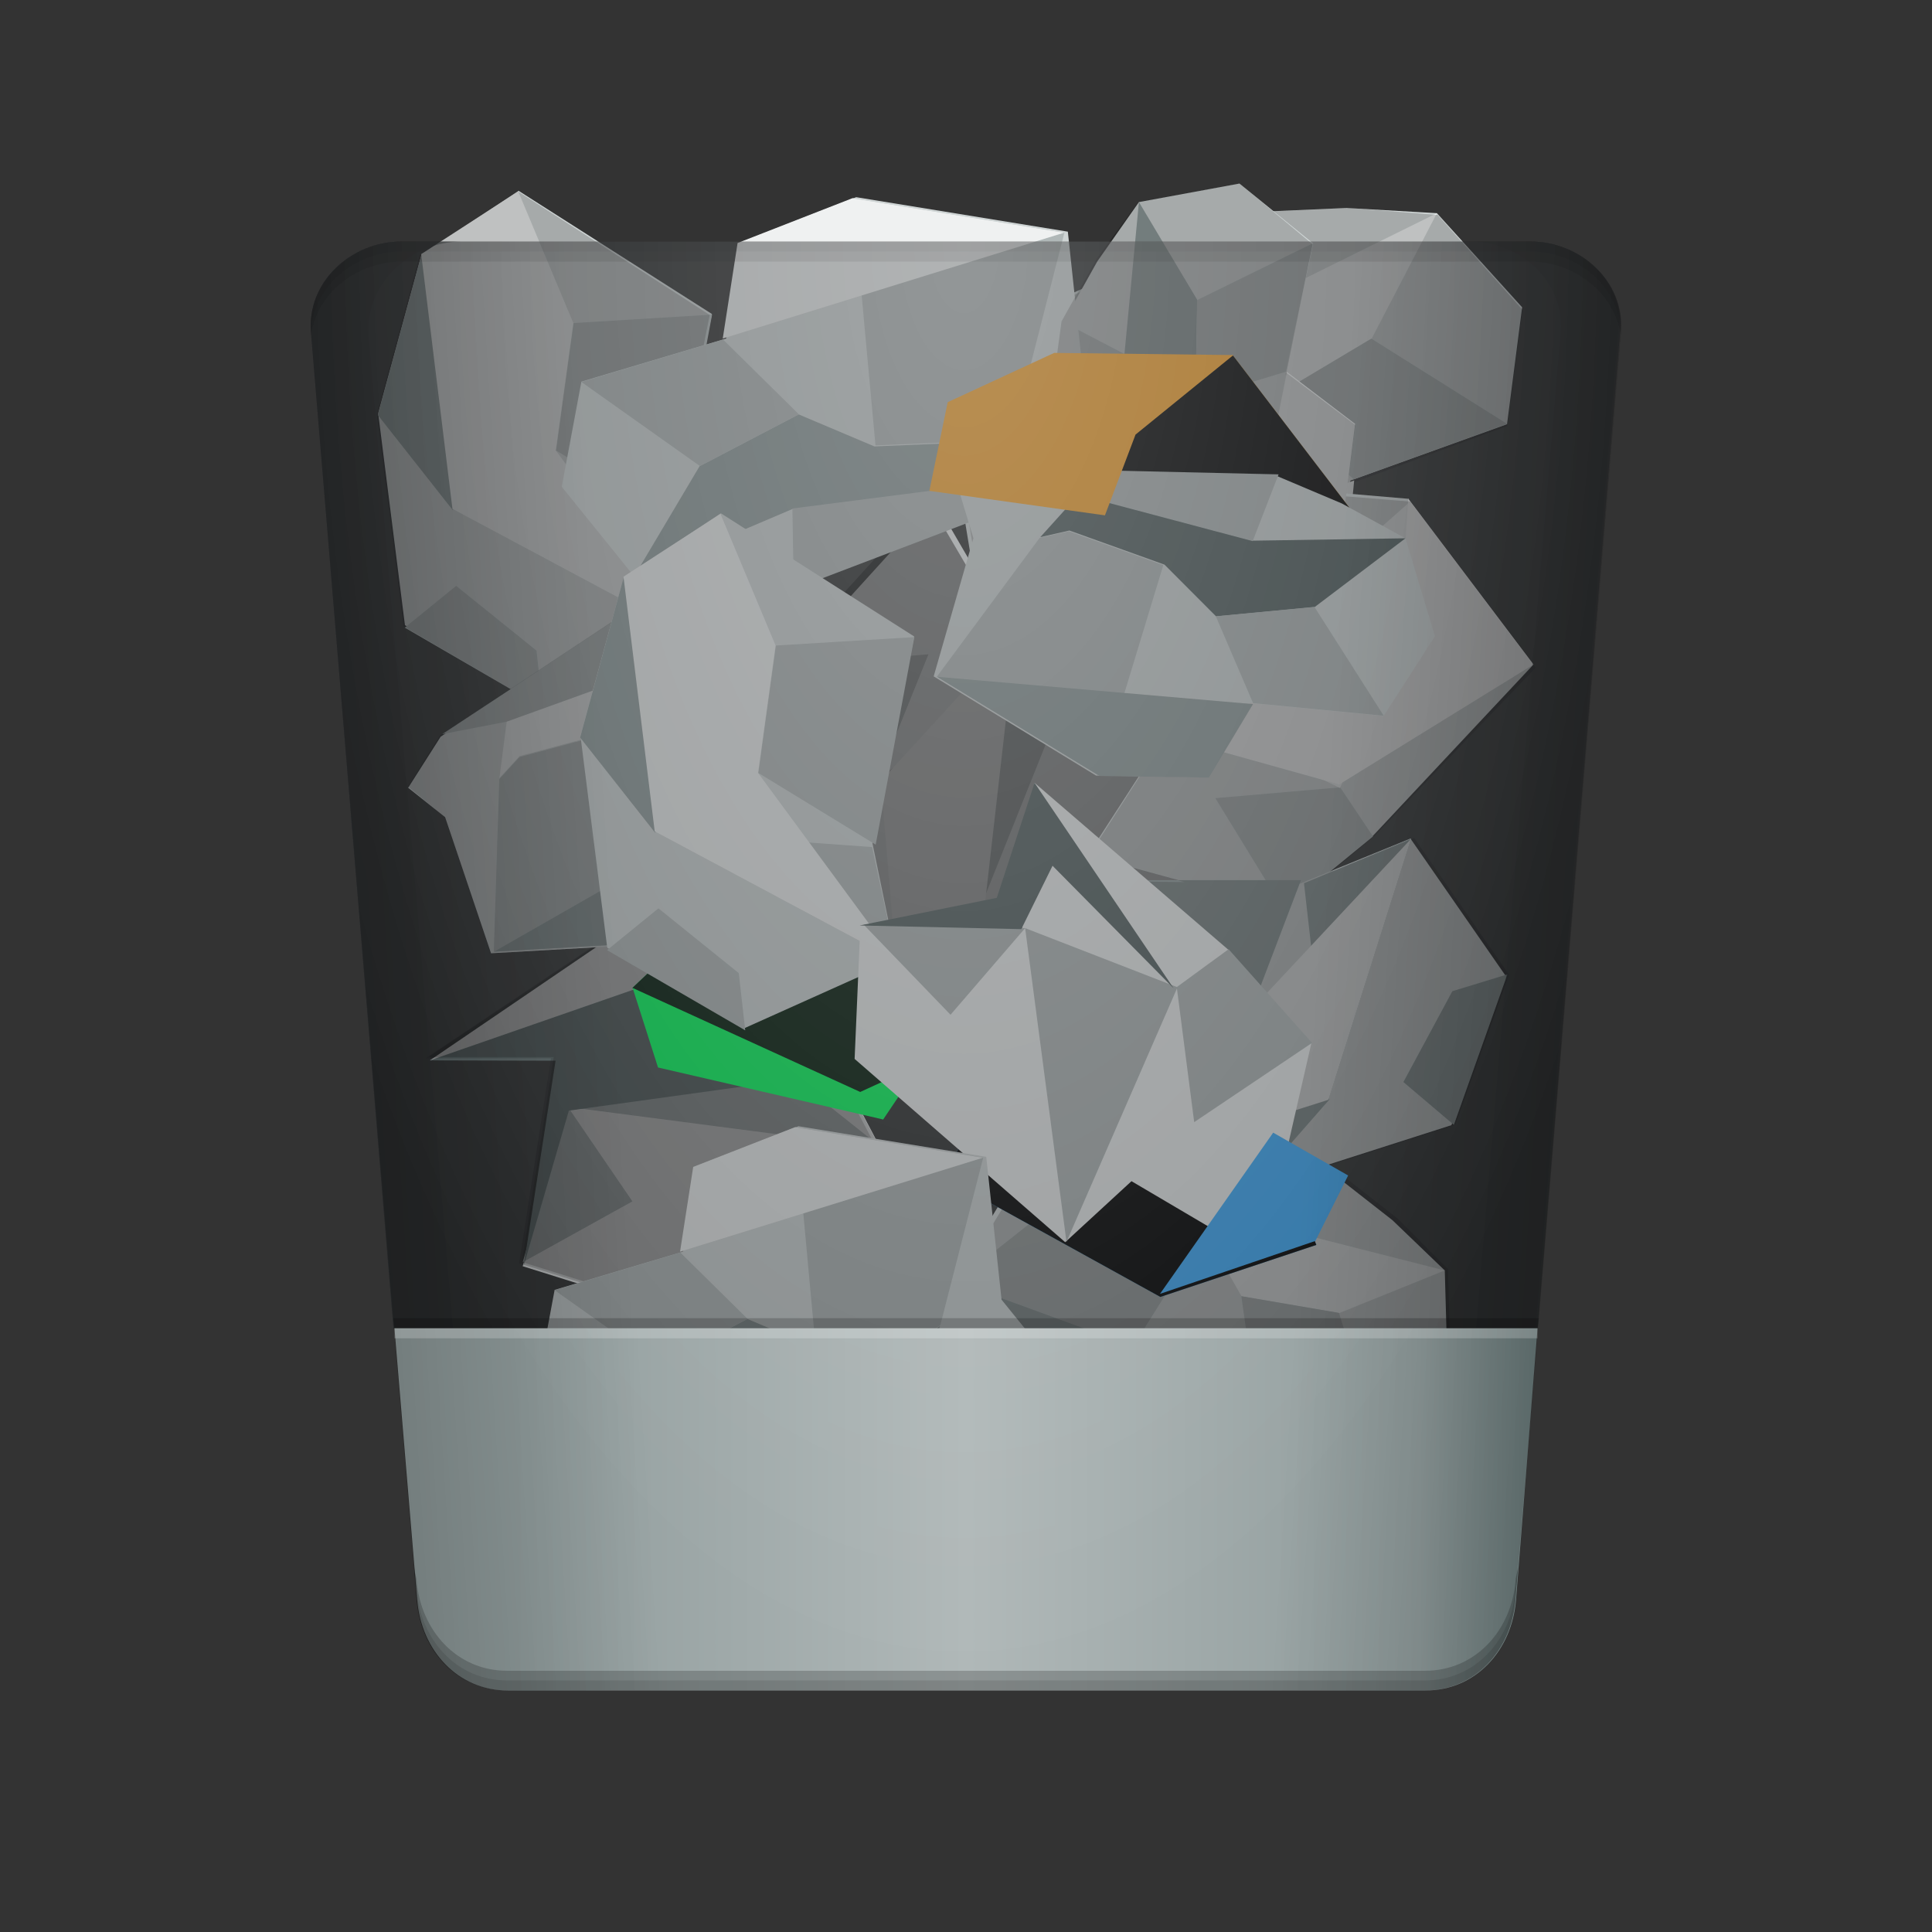 <svg height="96" version="1.1" width="96" xmlns="http://www.w3.org/2000/svg" xmlns:svg="http://www.w3.org/2000/svg" xmlns:xlink="http://www.w3.org/1999/xlink">
<rect width="100%" height="100%" fill="#333333" stroke="none"/>
<defs id="primary-definitions">
<style id="current-color-scheme" type="text/css">
      .ColorScheme-Text         { color: #232629; }
      .ColorScheme-Background   { color: #eff0f1; }
      .ColorScheme-Highlight    { color: #7ec9f0; }
      .ColorScheme-PositiveText { color: #27ae60; }
      .ColorScheme-NeutralText  { color: #f67400; }
      .ColorScheme-NegativeText { color: #da4453; }
      .ColorScheme-ActiveText   { color: #3daee9; }
      .ColorScheme-Complement   { color: #ffffff; }
      .ColorScheme-Contrast     { color: #000000; }
    </style>
<style id="extended-color-scheme" type="text/css">
      .ExScheme-Black     { color:#3e3e3e; }
      .ExScheme-White     { color:#fcfcfc; }
      .ExScheme-Grey-1    { color:#cfd5d5; }
      .ExScheme-Grey-2    { color:#909c9c; }
      .ExScheme-Grey-3    { color:#536161; }
      .ExScheme-Red-1     { color:#ffafa5; }
      .ExScheme-Red-2     { color:#bf4231; }
      .ExScheme-Red-3     { color:#4d2f2b; }
      .ExScheme-Green-1   { color:#abf9c7; }
      .ExScheme-Green-2   { color:#3bb566; }
      .ExScheme-Green-3   { color:#377d50; }
      .ExScheme-Blue-1    { color:#abdaf9; }
      .ExScheme-Blue-2    { color:#3daefd; }
      .ExScheme-Blue-3    { color:#2b3c4d; }
      .ExScheme-Yellow-1  { color:#faffa5; }
      .ExScheme-Yellow-2  { color:#cac726; }
      .ExScheme-Yellow-3  { color:#4b4d2b; }
      .ExScheme-Orange-1  { color:#ffdaa5; }
      .ExScheme-Orange-2  { color:#ff9701; }
      .ExScheme-Orange-3  { color:#4d372b; }
      .ExScheme-Brown-1   { color:#e9d6bb; }
      .ExScheme-Brown-2   { color:#997657; }
      .ExScheme-Brown-3   { color:#433a35; }
      .ExScheme-Purple-1  { color:#e2abf9; }
      .ExScheme-Purple-2  { color:#b401ff; }
      .ExScheme-Purple-3  { color:#432b4d; }
      .ExScheme-Cyan-1    { color:#b2f2e6; }
      .ExScheme-Cyan-2    { color:#31bfa6; }
      .ExScheme-Cyan-3    { color:#2b4d47; }
      .ExScheme-Magenta-1 { color:#f8a6d8; }
      .ExScheme-Magenta-2 { color:#f00091; }
      .ExScheme-Magenta-3 { color:#770048; }
    </style>
<linearGradient id="uZN">
<stop offset="0"/>
<stop offset="1" stop-opacity="0"/>
</linearGradient>
<linearGradient id="uZO">
<stop offset="0" stop-color="#fff"/>
<stop offset="1" stop-color="#fff" stop-opacity="0"/>
</linearGradient>
<linearGradient id="uZP">
<stop offset="0" stop-color="#909c9c"/>
<stop offset=".105" stop-color="#909c9c"/>
<stop offset=".5" stop-color="#b0b8b8"/>
<stop offset=".895" stop-color="#909c9c"/>
<stop offset="1" stop-color="#6f8181"/>
</linearGradient><linearGradient id="uZQ">
<stop offset="0" stop-color="#000000"/>
<stop offset="1" stop-color="#000000" stop-opacity="0"/>
</linearGradient><style class="toggle-enable-crease" type="text/css">
        .folder-crease { display: none; }
    </style><style class="toggle-manilla-folders" type="text/css">
        .folder-manilla { display: none; }
    </style><radialGradient cx=".5" cy="0" id="uZR" r="1" xlink:href="#uZO"/><linearGradient id="uZS" xlink:href="#uZN" y1="1" y2=".5"/><clipPath clipPathUnits="userSpaceOnUse" id="uZT">
<rect height="900" width="1600" x="0" y="58.875"/>
</clipPath><radialGradient cx="8" cy="32" fx="8" fy="32" gradientTransform="matrix(0,3.2,-1.6,0,99.1,-13.55)" gradientUnits="userSpaceOnUse" id="uZU" r="22.54" xlink:href="#uZO"/><linearGradient gradientTransform="matrix(1.5,0,0,1.5,2.8e-4,2.95e-8)" gradientUnits="userSpaceOnUse" id="uZV" x1="12.11" x2="20.39" xlink:href="#uZN" y1="32.02" y2="31.5"/><linearGradient gradientTransform="matrix(-1.5,0,0,1.5,96,2.95e-8)" gradientUnits="userSpaceOnUse" id="uZW" x1="12.11" x2="20.39" xlink:href="#uZQ" y1="32.02" y2="31.5"/><linearGradient gradientTransform="matrix(1.5,0,0,1.5,2.8e-4,2.95e-8)" gradientUnits="userSpaceOnUse" id="uZX" x1="13" x2="51" xlink:href="#uZP" y1="50" y2="50"/><path d="m 19.95,12 c -2.5,0 -4.7,2 -4.5,4.5 l 4.1,49.5 L 48,72 l 28.4,-6 4.1,-49.5 C 80.76,14 78.54,12 76.05,12 Z" id="uZY" opacity=".4"></path><path d="m 70.45,39.4 4.16,1.5 -1.36,4.67 3.83,1.2 6.96,-4.7 -1.26,-2.4 3.25,-3.2 -5.87,-3.1 -3.37,1.7 z" id="uZZ"></path><path d="m 74.6,40.8 -1.36,4.67 3.3,-1.83 z" id="u100"></path><path d="m 80.16,33.35 -3.37,1.7 .7,1.8 4.06,.54 z" fill="#b0b8b8" id="u101"></path><path d="m 74.6,40.8 2.9,-3.97 6.54,5.2 z" id="u102"></path><path d="m 70.45,39.4 7.05,-2.45 5.3,2.83 -8.17,1.13 -1.36,4.67 z" fill="#fcfcfc" id="u103"></path><path d="m 72.53,48.4 -2.65,-2.74 2.8,-6.95 6.9,.1 3.6,-1.47 3.1,4.47 -1.76,4.9 -6.65,2.13 z" fill="#cfd5d5" id="u104"></path><path d="m 72.7,38.7 1.1,4.4 4.2,-.2 1.6,-4.2 z" id="u105"></path><path d="m 78,42.9 -5.47,5.5 5.4,.44 2.6,-2.97 z" fill="#909c9c" id="u106"></path><path d="m 84.6,46.7 -1.65,-1.4 1.6,-2.97 1.8,-.55 z" id="u107"></path><path d="M 83.2,37.34 80.5,45.87 79.7,38.8 Z" id="u108"></path><path d="m 69.9,45.67 3.9,-2.56 4.2,-.2 5.2,-5.56 -2.7,8.53 -8,2.53 z" fill="#eff1f1" id="u109"></path><path d="m 68.5,41.9 -2.1,-2.6 .57,-3.05 4.2,-1.25 .44,-2.8 3.33,-1.3 6.14,1 .5,4.67 .97,1.2 -1.4,1.4 -7.95,3.03 -2.34,-.03 z" fill="#cfd5d5" id="u10a"></path><path d="m 68.5,41.9 1.9,-3.2 2.87,-1.5 2.2,.93 3.3,-.14 .8,-.56 -.64,1.77 -5.85,.75 z" id="u10b"></path><path d="m 66.97,36.26 3.44,2.44 2.87,-1.5 -2.2,-2.17 z" fill="#b0b8b8" id="u10c"></path><path d="m 75.5,38.1 -.66,-7.17 6.14,1 -1.4,5.47 -.8,.56 z" fill="#b0b8b8" id="u10d"></path><path d="m 73.13,42.27 -.04,-2.34 5.85,-.75 2.14,.06 z" fill="#b0b8b8" id="u10e"></path><path d="m 71.07,35 9.9,-3.07 -6.14,-1 -3.33,1.3 z" id="u10f"></path><path d="m 25.05,29.6 6.25,4 -1.85,3.9 -8.2,-4.3 z" id="u10g"></path><path d="m 38.86,20.56 7.1,-1.4 -5.07,-6.63 -5.86,-.07 2.2,4.3 -1.16,4.64 z" id="u10h"></path><path d="m 31.45,39.4 7.06,3.9 5.1,-1.7 -1.4,-3.57 -9.83,-.55 z" id="u10i"></path></defs>
<g id="content" transform="translate(0,0)"><use class="ColorScheme-Text" fill="currentColor" href="#uZY"></use><g id="trash-contents" transform="matrix(1.52,0,0,1.52,-.88,-1.373)">
<g transform="matrix(.27,-1.053,1.053,.27,-30.46,98.07)">
<use fill="#eff1f1" href="#uZZ"></use>
<use fill="#b0b8b8" href="#u100"></use>
<use href="#u101"></use>
<use fill="#b0b8b8" href="#u102"></use>
<use href="#u103"></use>
</g>
<path d="m 333.7,66.5 -19.7,21.67 3.64,16.25 11.2,31.74 29.5,-5.2 9.27,-15.06 -12.1,-34.76 -11.6,2.77 z" opacity=".5" transform="matrix(.246,0,0,.246,-51.174,.9)"/>
<g transform="rotate(100.56,59.707,4.655)">
<use href="#u104"></use>
<use fill="#b0b8b8" href="#u105"></use>
<use href="#u106"></use>
<use fill="#b0b8b8" href="#u107"></use>
<use fill="#b0b8b8" href="#u108"></use>
<use href="#u109"></use>
</g>
<g transform="matrix(1.087,0,0,1.087,-61.947,-7.26)">
<path d="m 70.45,39.4 4.25,-.44 -.1,1.96 -1.36,4.67 3.83,1.2 6.96,-4.7 -1.26,-2.4 3.25,-3.2 -5.87,-3.1 -3.37,1.7 z" fill="#eff1f1"/>
<use fill="#b0b8b8" href="#u100"></use>
<use href="#u101"></use>
<use fill="#b0b8b8" href="#u102"></use>
<path d="m 70.45,39.4 7.05,-2.45 5.3,2.83 -8.17,1.13 -1.36,4.67 .96,-6.17 z" fill="#6f8181"/>
</g>
<g transform="matrix(-1.24,.07,-.07,-1.24,135.425,55.033)">
<use href="#u10a"></use>
<use fill="#eff1f1" href="#u10b"></use>
<use href="#u10c"></use>
<use href="#u10d"></use>
<use href="#u10e"></use>
<use fill="#eff1f1" href="#u10f"></use>
</g>
<path d="m 17.5,7.15 -3.2,2.1 -1.4,5.2 .87,6.93 4.5,2.63 4.96,-2.25 -.8,-3.8 1.35,-6.76 z m 27.17,.55 -2.9,.13 -9.64,4.3 -1.6,1.84 1.3,1.45 .95,5.75 7.7,.8 4.03,-1.8 .34,-3.5 5,-1.84 .5,-3.8 -2.77,-3.1 z m -19.53,21.3 -3.66,1.86 -6.9,4.6 4.1,0 -1.04,6.7 4.16,1.3 7.56,-5 -1.37,-2.6 3.53,-3.5 z" opacity=".2"/>
<g transform="rotate(167.475,61.5,29.93)">
<use fill="#cfd5d5" href="#uZZ"></use>
<use fill="#eff1f1" href="#u100"></use>
<use href="#u101"></use>
<use fill="#eff1f1" href="#u102"></use>
<use href="#u103"></use>
</g>
<g transform="translate(-36.493,-9.024)">
<use href="#u104"></use>
<use fill="#909c9c" href="#u105"></use>
<use href="#u106"></use>
<use fill="#909c9c" href="#u107"></use>
<use fill="#909c9c" href="#u108"></use>
<use href="#u109"></use>
</g>
<g transform="rotate(167.475,48.846,28.447)">
<use href="#u10a"></use>
<use fill="#eff1f1" href="#u10b"></use>
<use href="#u10c"></use>
<use href="#u10d"></use>
<use href="#u10e"></use>
<use fill="#909c9c" href="#u10f"></use>
</g>
<g transform="rotate(118.504,63.385,15.576)">
<use href="#u10a"></use>
<use fill="#909c9c" href="#u10b"></use>
<use href="#u10c"></use>
<use href="#u10d"></use>
<use href="#u10e"></use>
<use fill="#eff1f1" href="#u10f"></use>
</g>
<g transform="matrix(1.127,0,0,1.127,-55.89,-27.475)">
<use href="#u10a"></use>
<use fill="#909c9c" href="#u10b"></use>
<use href="#u10c"></use>
<use href="#u10d"></use>
<use href="#u10e"></use>
<use fill="#eff1f1" href="#u10f"></use>
</g>
<g transform="rotate(-142.69,58.245,45.66)">
<use href="#u10a"></use>
<use fill="#eff1f1" href="#u10b"></use>
<use href="#u10c"></use>
<use href="#u10d"></use>
<use href="#u10e"></use>
<use fill="#909c9c" href="#u10f"></use>
</g>
<path d="m 41.1,6.9 -3.3,.6 -1.37,1.86 -1.15,2.05 -1.13,8.43 .6,1.9 1.54,-.27 1.5,.6 -.9,.9 1.75,2.06 -2.47,3.85 3.13,.86 -3.06,-.04 -2.8,6.95 .86,.9 .03,1.24 -2.43,4 4.27,4.5 3.4,1 2.04,-1.96 4,1.5 2.4,-2.1 -.1,-3.34 -1.63,-1.64 -1.85,-1.45 -.73,-.2 4.45,-1.43 1.76,-4.9 -3.1,-4.47 -2.7,1.1 1.4,-1.17 5.27,-5.5 -4.1,-5.43 -2.1,-.17 .3,-2.34 -2.25,-1.7 .86,-4.2 z m -14.34,12.65 -2.3,.2 -2.4,.5 -7.1,4.7 -1.04,1.67 1.2,1 1.5,4.45 3.3,-.2 -5.43,3.63 4.1,0 -1.04,6.7 4.16,1.3 7.56,-5 -1.37,-2.6 3.53,-3.5 -5.65,-3 -.16,-2.5 3.73,-2.1 -.1,-3.1 z" opacity=".2"/>
<use fill="#01ff5b" href="#u10g"></use>
<use fill="#001909" href="#u10g" opacity=".2"></use>
<path d="m 29.45,37.5 -7.36,-1.7 -.83,-2.6 7.44,3.4 1.96,-.9 z" fill="#01ff5b"/>
<use fill="#ffa92d" href="#u10h"></use>
<use fill="#3daefd" href="#u10i"></use>
<use href="#u10i" opacity=".2"></use>
<g transform="rotate(100.56,58.634,12.673)">
<use href="#u104"></use>
<use fill="#b0b8b8" href="#u105"></use>
<use href="#u106"></use>
<use fill="#b0b8b8" href="#u107"></use>
<use fill="#b0b8b8" href="#u108"></use>
<use href="#u109"></use>
</g>
<use fill="#010202" href="#u10h" opacity=".2"></use>
<g transform="rotate(-157.83,55.22,32.353)">
<use href="#u10a"></use>
<use fill="#536161" href="#u10b"></use>
<use href="#u10c"></use>
<use href="#u10d"></use>
<use href="#u10e"></use>
<use fill="#909c9c" href="#u10f"></use>
</g>
<g transform="matrix(.28,1.05,-1.05,.28,56.043,-58.51)">
<use fill="#eff1f1" href="#uZZ"></use>
<use fill="#b0b8b8" href="#u100"></use>
<use href="#u101"></use>
<use fill="#b0b8b8" href="#u102"></use>
<path d="m 70.45,39.4 7.05,-2.45 -4.5,2.57 1.6,1.4 -1.36,4.67 .26,-4.2 z" fill="#536161"/>
</g>
<g transform="translate(-48.26,6.82)">
<use href="#u10a"></use>
<use fill="#909c9c" href="#u10b"></use>
<use href="#u10c"></use>
<use href="#u10d"></use>
<use href="#u10e"></use>
<use fill="#eff1f1" href="#u10f"></use>
</g>
<path d="m 38.5,43.2 3.7,-5.27 2.45,1.4 -1.07,2.14 z" fill="#3daefd"/>
<path d="m 35.04,12.44 5.86,.07 -3.2,2.6 -1,2.64 -5.74,-.8 .6,-2.9 z" fill="#ffa92d"/>
</g><path class="ColorScheme-Text" d="m 19.95,12 c -2.5,0 -4.7,2 -4.5,4.5 l 4.1,49.5 2.9,3 .05,-3 -4.2,-49.5 C 18.24,14 20.46,12 22.95,12 Z m 53.1,0 c 2.5,0 4.7,2 4.5,4.5 l -4.2,49.5 .05,3 2.9,-3 4.1,-49.5 C 80.76,14 78.54,12 76.05,12 Z" fill="currentColor" opacity=".4"/><use class="ColorScheme-Text" fill="currentColor" href="#uZY"></use><path d="m 19.6,66 1.13,13.5 c .2,2.5 2,4.5 4.5,4.5 h 45.6 c 2.5,0 4.3,-2 4.5,-4.5 L 76.4,66 Z" fill="url(#uZX)" id="metal-cup"/><path d="m 19.95,12 c -2.5,0 -4.7,2 -4.5,4.5 l 5.25,63 C 20.9,82 22.7,84 25.2,84 H 36 V 12 Z" fill="url(#uZV)" opacity=".2"/><path d="m 60,12 v 72 h 10.8 c 2.5,0 4.3,-2 4.5,-4.5 l 5.25,-63 C 80.76,14 78.54,12 76.05,12 Z" fill="url(#uZW)" opacity=".2"/><path class="ColorScheme-Contrast" d="M 19.54 65.5 L 19.6 66 L 76.4 66 L 76.46 65.5 L 19.54 65.5 z " fill="currentColor" opacity=".2"/><path class="ColorScheme-Complement" d="M 19.6 66 L 19.6 66.5 L 76.4 66.5 L 76.4 66 L 19.6 66 z " fill="currentColor" opacity=".2"/><path class="ColorScheme-Contrast" d="M 19.95 12 C 17.5 12 15.3 14 15.45 16.45 C 15.6 14.2 17.65 12.5 19.95 12.5 L 76.05 12.5 C 78.35 12.5 80.4 14.2 80.55 16.44 C 80.7 14 78.5 12 76.05 12 L 19.95 12 z " fill="currentColor" opacity=".05"/><path class="ColorScheme-Contrast" d="M 20.57 77.87 L 20.7 79.5 C 20.9 82 22.7 84 25.2 84 L 70.8 84 C 73.3 84 75.1 82 75.3 79.5 L 75.43 77.87 C 75.4 77.97 75.4 78.06 75.37 78.16 L 75.3 79 C 75.1 81.5 73.3 83.5 70.8 83.5 L 25.2 83.5 C 22.7 83.5 20.9 81.5 20.7 79 L 20.63 78.16 C 20.6 78.06 20.6 77.97 20.57 77.87 z " fill="currentColor" opacity=".1"/><path class="ColorScheme-Contrast" d="m 19.95,12 c -2.5,0 -4.7,2 -4.5,4.5 l 0,.2 c .26,-2.1 2.25,-3.7 4.5,-3.7 h 56.1 c 2.23,0 4.2,1.6 4.5,3.7 l 0,-.2 C 80.75,14 78.54,12 76.05,12 Z" fill="currentColor" opacity=".1"/><path class="ColorScheme-Contrast" d="m 20.57,77.87 .14,1.63 C 20.9,82 22.7,84 25.2,84 h 45.6 c 2.5,0 4.3,-2 4.5,-4.5 l .14,-1.63 c -.03,.2 -.1,.4 -.13,.6 l -0,.05 c -.2,2.5 -2,4.5 -4.5,4.5 H 25.2 c -2.5,0 -4.3,-2 -4.5,-4.5 l -0,-.05 c -.05,-.2 -.1,-.4 -.13,-.6 z" fill="currentColor" opacity=".2"/><path d="m 19.95,12 c -2.5,0 -4.7,2 -4.5,4.5 l 5.25,63 C 20.9,82 22.7,84 25.2,84 H 70.8 c 2.5,0 4.3,-2 4.5,-4.5 l 5.25,-63 C 80.76,14 78.54,12 76.05,12 Z" fill="url(#uZU)" id="gloss" opacity=".2"/></g>
</svg>